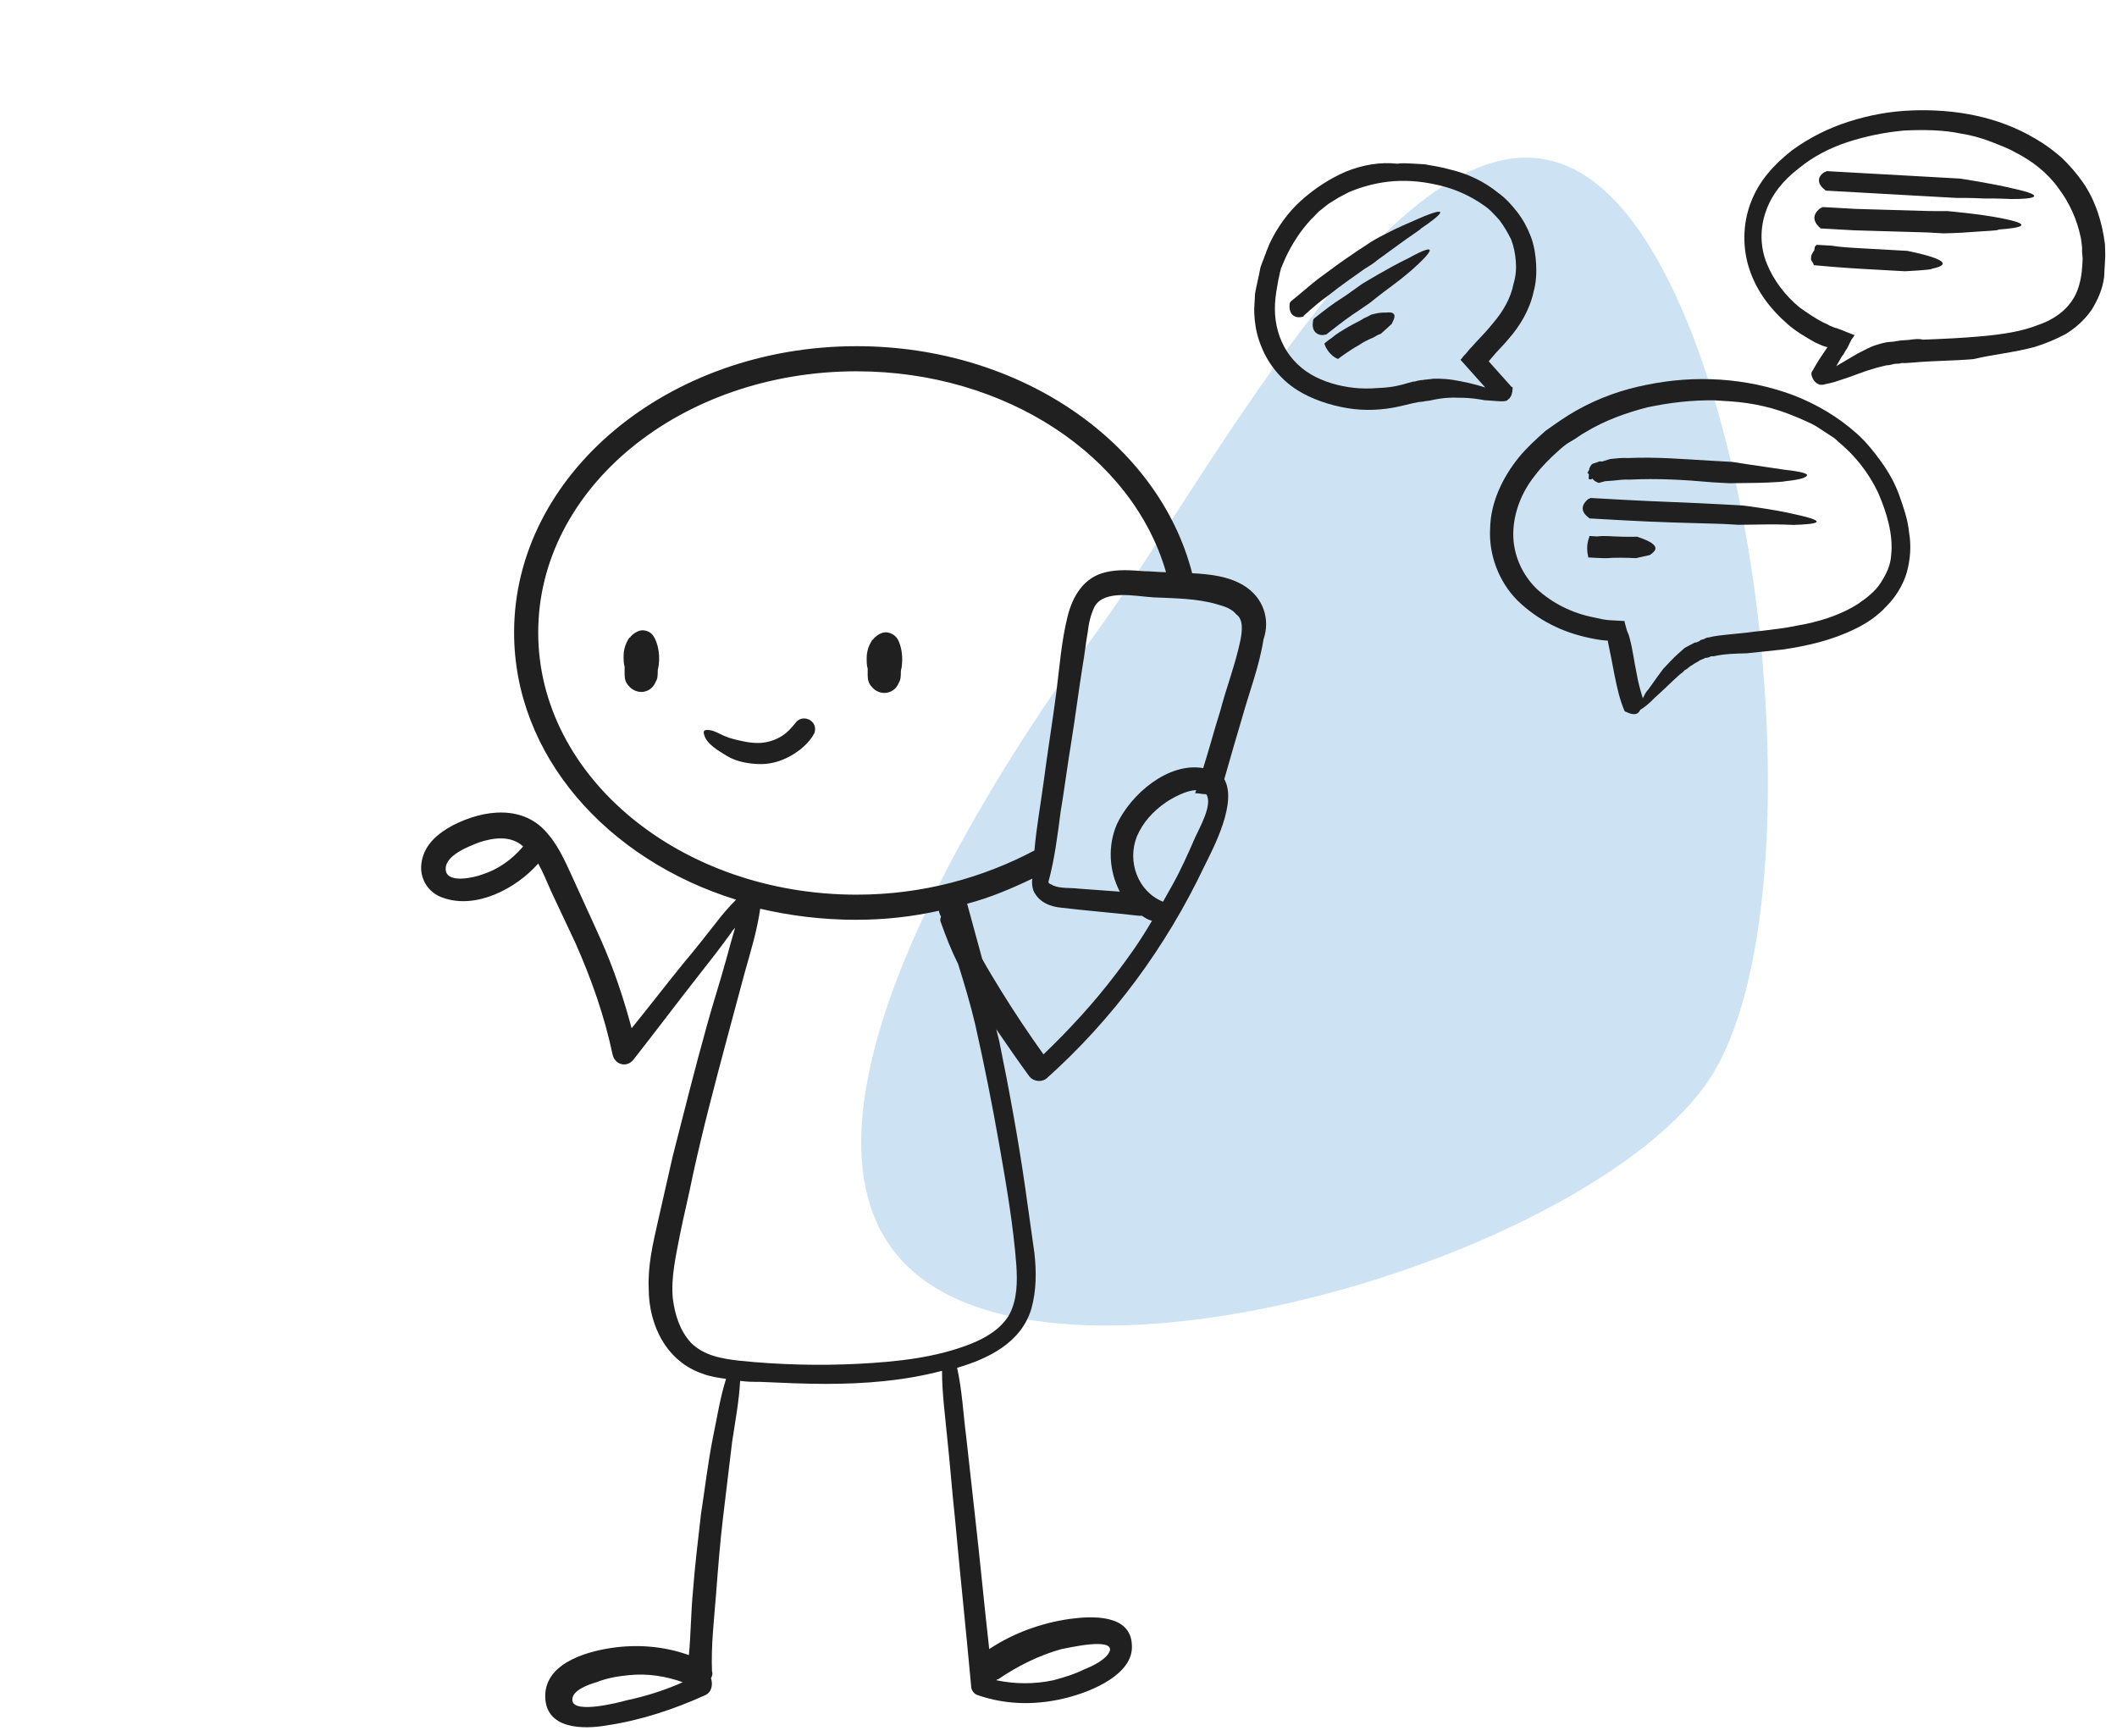 <svg width="250" height="205" viewBox="0 0 250 205" fill="none" xmlns="http://www.w3.org/2000/svg">
<path d="M129.056 75.259C114.492 95.094 89.107 136.482 109.052 151.127C128.997 165.773 186.72 148.13 201.285 128.295C215.849 108.459 207.98 35.961 188.035 21.315C168.09 6.67 143.621 55.424 129.056 75.259Z" fill="#CDE3F4"/>
<g clip-path="url(#clip0_42_6421)">
<path d="M76.132 74.451C75.539 74.332 74.946 74.688 74.472 75.163C74.472 75.163 74.472 75.281 74.353 75.281C74.234 75.4 74.116 75.637 73.997 75.874C73.76 76.349 73.641 76.942 73.641 77.417C73.641 77.891 73.641 78.366 73.76 78.722C73.76 79.077 73.76 79.315 73.76 79.671C73.76 80.145 73.879 80.62 74.234 80.975C74.59 81.45 75.302 81.806 76.014 81.687C76.726 81.569 77.2 81.094 77.437 80.501C77.675 80.145 77.675 79.671 77.675 79.196C77.675 78.959 77.793 78.722 77.793 78.484C77.912 77.535 77.793 76.468 77.437 75.637C77.2 75.044 76.844 74.57 76.132 74.451Z" fill="#202020"/>
<path d="M102.467 79.789C102.467 80.264 102.586 80.738 102.942 81.094C103.297 81.569 104.009 81.924 104.721 81.806C105.433 81.687 105.907 81.213 106.144 80.62C106.382 80.264 106.382 79.789 106.382 79.315C106.382 79.077 106.5 78.84 106.5 78.603C106.619 77.654 106.5 76.586 106.144 75.756C105.907 75.163 105.433 74.807 104.839 74.688C104.246 74.57 103.653 74.926 103.179 75.4C103.179 75.4 103.179 75.519 103.06 75.519C102.942 75.637 102.823 75.874 102.704 76.112C102.467 76.586 102.348 77.179 102.348 77.654C102.348 78.128 102.348 78.603 102.467 78.959C102.467 79.196 102.467 79.433 102.467 79.789Z" fill="#202020"/>
<path d="M94.045 85.246C93.452 85.958 92.977 86.551 92.147 87.025C91.316 87.5 90.367 87.737 89.537 87.737C88.469 87.737 87.52 87.5 86.571 87.262C86.097 87.144 85.504 86.907 85.029 86.669C84.555 86.432 84.08 86.195 83.487 86.195C83.25 86.195 83.013 86.314 83.131 86.669C83.368 87.856 84.911 88.686 85.86 89.279C87.046 89.991 88.588 90.228 89.893 90.228C91.079 90.228 92.265 89.872 93.333 89.279C94.401 88.686 95.587 87.737 96.18 86.551C96.654 85.127 94.875 84.297 94.045 85.246Z" fill="#202020"/>
<path d="M146.832 69.113C145.053 68.045 142.918 67.808 140.783 67.689C136.868 52.387 120.616 40.88 101.162 40.88C78.861 40.88 60.711 56.064 60.711 74.688C60.711 89.16 71.625 101.497 86.927 106.242C86.097 107.073 85.266 108.022 84.555 108.971C83.25 110.631 81.945 112.292 80.64 113.834C78.624 116.325 76.607 118.935 74.59 121.426C73.641 117.867 72.455 114.309 70.913 110.869C69.964 108.733 68.896 106.48 67.947 104.344C66.998 102.328 66.168 100.192 64.745 98.532C61.898 94.973 57.153 95.566 53.475 97.464C51.696 98.413 50.154 99.718 49.798 101.735C49.442 103.633 50.51 105.412 52.289 106.005C56.204 107.429 60.949 104.937 63.558 101.972C64.151 103.039 64.626 104.226 65.1 105.293C66.049 107.31 66.998 109.327 67.947 111.343C69.845 115.614 71.388 120.003 72.337 124.51C72.574 125.697 73.997 126.171 74.828 125.103C77.437 121.782 79.928 118.461 82.538 115.139C83.843 113.478 85.148 111.818 86.334 110.157C86.453 109.92 86.69 109.682 86.809 109.564C86.453 110.75 86.097 112.055 85.741 113.36C85.029 115.969 84.199 118.461 83.487 121.07C82.064 126.171 80.759 131.391 79.454 136.491C78.861 139.101 78.268 141.711 77.675 144.321C77.081 146.93 76.488 149.54 76.607 152.15C76.607 156.539 78.742 160.809 83.013 162.233C83.962 162.589 84.911 162.707 85.741 162.826C85.029 165.08 84.673 167.452 84.199 169.706C83.606 172.672 83.25 175.756 82.775 178.84C82.419 181.924 82.064 184.89 81.826 187.974C81.589 190.465 81.589 192.956 81.352 195.448C78.386 194.38 75.183 194.143 72.099 194.617C69.015 195.092 64.27 196.515 64.389 200.43C64.507 204.226 68.896 204.226 71.625 203.751C75.658 203.158 79.573 201.853 83.25 200.192C84.08 199.837 84.199 198.888 83.962 198.176C84.08 197.939 84.199 197.701 84.08 197.345C83.962 194.38 84.317 191.296 84.555 188.33C84.792 185.246 85.029 182.162 85.385 179.196C85.741 176.23 86.097 173.265 86.453 170.299C86.809 167.927 87.283 165.436 87.402 163.063C88.232 163.182 88.944 163.182 89.774 163.182C92.384 163.3 94.994 163.419 97.485 163.419C102.111 163.419 106.737 163.063 111.245 161.877C111.245 164.487 111.601 167.096 111.838 169.587C112.194 172.909 112.431 176.112 112.787 179.433C113.38 185.958 114.092 192.601 114.685 199.125C114.685 199.599 115.041 200.074 115.516 200.192C118.956 201.379 122.633 201.379 126.192 200.43C128.92 199.718 133.902 197.701 133.665 194.261C133.546 190.584 128.92 190.821 126.31 191.177C122.989 191.652 119.667 192.838 116.82 194.736C116.227 189.516 115.753 184.415 115.16 179.196C114.804 175.993 114.448 172.79 114.092 169.587C113.736 166.859 113.618 164.131 113.024 161.521C116.702 160.453 120.616 158.555 121.803 154.522C122.396 152.387 122.396 150.133 122.159 147.998C121.803 145.507 121.447 142.897 121.091 140.406C120.261 134.593 119.193 128.781 118.007 122.968C117.888 122.494 117.769 122.019 117.651 121.545C118.956 123.443 120.261 125.341 121.565 127.12C122.04 127.713 122.989 127.832 123.582 127.357C131.411 120.359 137.698 111.818 142.206 102.328C143.392 99.955 146.121 94.736 144.578 92.007C145.29 89.516 146.002 87.025 146.714 84.653C147.544 81.687 148.73 78.603 149.205 75.519C150.035 73.146 149.205 70.537 146.832 69.113ZM56.915 103.277C55.966 103.633 52.882 104.344 52.645 102.802C52.408 101.023 55.373 99.955 56.559 99.481C58.339 98.888 60.355 98.65 61.779 99.955C60.474 101.497 58.813 102.684 56.915 103.277ZM73.997 200.786C73.167 201.023 67.71 202.446 67.591 200.786C67.473 199.599 69.608 198.888 70.439 198.65C71.625 198.176 72.93 197.939 74.234 197.82C76.488 197.583 78.624 197.939 80.64 198.65C78.505 199.599 76.251 200.311 73.997 200.786ZM117.888 198.294C120.142 196.752 122.752 195.447 125.361 194.736C126.073 194.617 131.53 193.312 131.055 194.973C130.699 195.922 129.039 196.752 128.09 197.108C126.903 197.701 125.717 198.057 124.412 198.413C122.159 198.888 119.905 198.888 117.651 198.413C117.769 198.294 117.769 198.294 117.888 198.294ZM63.558 74.688C63.558 57.606 80.403 43.846 101.162 43.846C118.837 43.846 133.784 53.929 137.698 67.571C136.868 67.571 135.919 67.452 135.089 67.452C133.665 67.334 132.004 67.215 130.581 67.571C127.971 68.164 126.666 70.418 126.073 72.79C125.361 75.637 125.124 78.722 124.768 81.569C124.294 85.246 123.701 88.805 123.226 92.482C122.87 95.092 122.396 97.701 122.159 100.43C116.109 103.633 108.991 105.649 101.162 105.649C80.403 105.649 63.558 91.77 63.558 74.688ZM115.16 120.952C116.227 125.697 117.176 130.442 118.007 135.187C118.837 139.931 119.667 144.676 120.023 149.421C120.142 151.319 120.142 153.455 119.193 155.234C118.244 156.895 116.465 157.962 114.685 158.674C110.533 160.335 105.907 160.809 101.399 161.047C96.773 161.284 92.028 161.165 87.402 160.691C85.266 160.453 83.131 160.098 81.589 158.555C80.284 157.132 79.691 155.234 79.454 153.336C79.217 150.845 79.81 148.354 80.284 145.863C80.759 143.49 81.352 141.118 81.826 138.745C83.013 133.289 84.436 127.95 85.86 122.612C86.571 120.003 87.283 117.274 87.995 114.665C88.707 112.173 89.418 109.801 89.774 107.31C93.333 108.14 97.129 108.615 101.043 108.615C104.484 108.615 107.686 108.259 110.889 107.547C110.889 107.784 111.008 108.022 111.127 108.259C111.008 108.496 111.008 108.733 111.127 108.971C111.72 110.631 112.313 112.173 113.143 113.834C113.855 116.088 114.567 118.461 115.16 120.952ZM131.767 115.02C129.157 118.461 126.31 121.545 123.226 124.51C121.447 122.019 119.786 119.528 118.244 117.037C117.532 115.851 116.702 114.546 115.99 113.241C115.397 111.106 114.804 108.852 114.211 106.717C116.939 106.005 119.43 104.937 121.921 103.751C121.803 104.226 121.921 104.819 122.04 105.175C122.633 106.48 123.938 107.073 125.361 107.191C128.327 107.547 131.411 107.784 134.495 108.14C134.614 108.14 134.733 108.14 134.851 108.14C135.207 108.378 135.563 108.615 136.038 108.733C134.733 110.987 133.309 113.004 131.767 115.02ZM141.138 98.888C140.308 100.786 139.478 102.684 138.41 104.582C138.054 105.175 137.698 105.886 137.342 106.48C134.377 105.293 133.072 101.735 134.258 98.769C134.97 97.108 136.156 95.803 137.698 94.736C138.41 94.261 140.071 93.312 141.257 93.312C141.257 93.431 141.138 93.549 141.138 93.668C141.613 93.668 141.969 93.787 142.443 93.787C143.274 94.973 141.613 97.82 141.138 98.888ZM146.476 75.637C145.883 78.484 144.816 81.213 144.104 83.941C143.392 86.195 142.799 88.449 142.087 90.703C137.936 89.991 133.546 93.787 131.886 97.346C130.818 99.837 130.937 102.802 132.242 105.293C130.581 105.175 129.039 105.056 127.378 104.937C126.429 104.819 125.243 104.937 124.412 104.582C124.294 104.582 124.294 104.463 124.175 104.463L123.938 104.344L123.819 104.226C123.819 104.226 123.819 104.226 123.819 104.107C124.531 101.497 124.887 98.65 125.243 95.922C125.717 93.075 126.073 90.228 126.548 87.381C127.022 84.415 127.378 81.569 127.852 78.603C128.09 77.298 128.208 75.993 128.446 74.688C128.564 73.621 128.801 72.553 129.276 71.604C130.462 69.588 134.14 70.418 136.156 70.537C138.647 70.655 141.376 70.655 143.748 71.367C144.578 71.604 145.409 71.841 146.002 72.553C146.832 73.146 146.714 74.451 146.476 75.637Z" fill="#202020"/>
</g>
<g clip-path="url(#clip1_42_6421)">
<path d="M187.481 75.284C188.164 75.437 188.963 75.597 189.653 75.636L189.883 75.649L189.877 75.764C190.151 77.049 190.419 78.448 190.687 79.848C190.961 81.132 191.229 82.532 191.842 83.951C191.842 83.951 191.951 84.072 192.066 84.079C192.852 84.469 193.318 84.38 193.568 84.047C193.574 83.932 193.689 83.939 193.696 83.824C194.053 83.613 194.654 83.185 195.39 82.418C196.361 81.55 197.461 80.457 198.311 79.697C198.554 79.48 198.79 79.378 198.918 79.154C199.155 79.052 199.276 78.943 199.398 78.835C199.641 78.618 199.877 78.516 199.877 78.516C200.12 78.298 200.472 78.203 200.715 77.985L201.187 77.781C201.303 77.787 201.309 77.672 201.424 77.679L201.539 77.685L201.891 77.59C202.012 77.481 202.127 77.487 202.357 77.5C203.527 77.219 204.913 77.182 206.3 77.144C207.693 76.991 209.202 76.845 210.595 76.692C213.388 76.271 216.308 75.627 219.038 74.279C220.341 73.66 221.658 72.81 222.764 71.603C223.864 70.51 224.753 69.06 225.181 67.584C225.616 65.993 225.707 64.383 225.445 62.868C225.299 61.36 224.801 59.947 224.303 58.535C223.805 57.122 223.07 55.812 222.214 54.61C221.359 53.408 220.388 52.2 219.289 51.216C217.091 49.247 214.523 47.718 211.699 46.637C206.159 44.597 200.177 44.262 194.457 45.442C191.658 45.978 188.833 46.974 186.212 48.443C184.902 49.177 183.7 50.033 182.499 50.889C181.405 51.867 180.312 52.844 179.321 54.058C177.461 56.377 176.028 59.297 175.97 62.409C175.796 65.515 177.003 68.698 179.187 70.897C181.704 73.345 184.631 74.663 187.481 75.284ZM181.282 56.129C182.03 55.132 183.009 54.148 183.98 53.28C184.466 52.845 184.952 52.411 185.546 52.098C186.141 51.785 186.627 51.351 187.221 51.038C189.49 49.665 191.964 48.765 194.539 48.101C197.109 47.552 199.78 47.24 202.432 47.273C203.812 47.35 205.078 47.421 206.336 47.607C207.595 47.792 208.963 48.1 210.209 48.516C211.455 48.931 212.694 49.462 213.819 49.987C214.381 50.249 214.937 50.626 215.493 51.003C215.717 51.131 216.049 51.381 216.272 51.509C216.496 51.636 216.828 51.886 217.045 52.129C219.032 53.74 220.648 55.792 221.785 58.163C222.807 60.528 223.585 63.11 223.335 65.519C223.264 66.785 222.746 67.794 222.113 68.797C221.48 69.8 220.515 70.554 219.435 71.301C217.281 72.681 214.699 73.46 212.136 73.893C210.851 74.168 209.458 74.32 208.18 74.48C207.483 74.556 206.787 74.632 206.205 74.715L204 74.938C203.304 75.015 202.492 75.085 201.789 75.276C201.559 75.263 201.438 75.372 201.201 75.474L200.85 75.57L200.728 75.678C200.492 75.781 200.37 75.889 200.14 75.876C199.782 76.087 199.309 76.291 198.951 76.502C198.951 76.502 198.83 76.611 198.708 76.719C198.587 76.828 198.344 77.045 198.101 77.262C197.615 77.697 197.001 78.355 196.388 79.013C195.39 80.341 194.508 81.677 194.514 81.562C194.265 81.894 194.131 82.233 194.003 82.456C193.709 81.517 193.422 80.462 193.25 79.414C192.975 78.129 192.823 76.736 192.44 75.33L192.344 74.979L192.14 74.506L191.852 73.451L191.859 73.336L191.744 73.33L191.514 73.317L191.054 73.291L190.133 73.24C189.443 73.201 188.875 73.054 188.191 72.9C185.68 72.414 183.322 71.243 181.456 69.524C179.706 67.81 178.684 65.445 178.704 63.023C178.725 60.601 179.671 58.116 181.282 56.129Z" fill="#202020"/>
<path d="M240.286 40.967C241.577 40.577 242.759 40.066 243.948 39.441C245.143 38.7 246.115 37.831 246.991 36.611C247.752 35.384 248.283 34.144 248.475 32.77C248.667 31.396 248.623 30.125 248.579 28.853C248.26 26.297 247.481 23.715 245.987 21.554C245.239 20.474 244.371 19.502 243.495 18.645C242.505 17.782 241.508 17.034 240.39 16.395C235.924 13.722 230.78 12.857 225.808 13.041C223.265 13.129 220.817 13.569 218.35 14.355C215.883 15.14 213.627 16.283 211.581 17.784C209.529 19.4 207.688 21.374 206.735 23.975C205.788 26.46 205.742 29.342 206.636 31.931C207.53 34.519 209.146 36.571 211.126 38.297C212.117 39.16 213.235 39.8 214.353 40.439C214.692 40.574 214.915 40.702 215.254 40.836L215.707 40.977L215.823 40.983L215.068 42.095C214.691 42.651 214.307 43.322 213.923 43.992C213.917 44.107 213.911 44.222 213.911 44.222C214.096 45.041 214.543 45.296 214.881 45.431C215.112 45.444 215.342 45.456 215.578 45.354C216.045 45.265 216.511 45.176 217.336 44.876C218.627 44.486 220.046 43.873 221.1 43.586C221.688 43.388 222.155 43.299 222.506 43.203C222.858 43.107 223.088 43.12 223.088 43.12C223.439 43.025 223.791 42.929 224.136 42.948C224.366 42.961 224.487 42.852 224.717 42.865L224.948 42.878L225.874 42.815C228.194 42.598 230.616 42.618 233.051 42.408C235.39 41.847 237.825 41.637 240.286 40.967ZM225.447 40.137L224.52 40.2L223.939 40.283C223.587 40.379 223.127 40.353 222.661 40.443C222.661 40.443 222.194 40.532 221.606 40.73C220.903 40.921 220.187 41.343 219.356 41.758C218.282 42.39 217.209 43.022 216.851 43.233L217.362 42.339L217.49 42.115L217.739 41.783C217.874 41.444 218.117 41.227 218.251 40.888L218.641 40.102L218.89 39.77L219.018 39.547L218.903 39.54L217.21 38.868C217.095 38.862 216.986 38.74 216.756 38.728L216.418 38.593L216.079 38.459C215.855 38.331 215.632 38.203 215.293 38.069C214.284 37.551 213.396 36.924 212.508 36.298C210.853 34.936 209.454 33.127 208.643 31.12C207.832 29.113 207.839 26.921 208.524 24.998C209.215 22.959 210.577 21.305 212.386 19.906C214.08 18.501 216.099 17.46 218.215 16.77C220.331 16.081 222.548 15.628 224.868 15.412C227.182 15.31 229.488 15.324 231.655 15.791C232.799 15.97 233.821 16.258 234.952 16.668C235.968 17.071 237.099 17.48 237.993 17.992C240.012 19.028 241.782 20.396 243.066 22.198C244.356 23.886 245.282 25.899 245.735 28.117C245.818 28.699 245.907 29.165 245.875 29.74L245.945 30.552L245.9 31.357C245.842 32.392 245.669 33.421 245.266 34.437C244.467 36.354 242.779 37.644 240.779 38.34C238.772 39.151 236.445 39.483 234.126 39.699C231.806 39.915 229.492 40.017 227.064 40.112C226.61 39.971 226.029 40.054 225.447 40.137Z" fill="#202020"/>
<path d="M177.969 47.29L178.09 47.181C178.57 46.862 178.608 46.172 178.628 45.826C178.634 45.711 178.634 45.711 178.519 45.705L175.913 42.79L175.804 42.669L176.175 42.228C176.795 41.455 177.524 40.803 178.144 40.03C179.5 38.49 180.644 36.593 181.111 34.427C181.399 33.404 181.464 32.254 181.407 31.212C181.349 30.171 181.184 29.007 180.781 27.946C180.379 26.886 179.856 25.933 179.21 25.089C178.565 24.245 177.805 23.395 176.917 22.769C175.262 21.407 173.237 20.486 171.301 20.032C170.278 19.744 169.25 19.571 168.221 19.398L166.61 19.308C166.035 19.276 165.575 19.25 164.994 19.333C163.045 19.108 160.948 19.453 158.941 20.263C157.049 21.081 155.253 22.25 153.674 23.661C152.095 25.073 150.842 26.849 149.928 28.76L149.659 29.437C149.531 29.66 149.518 29.89 149.39 30.114C149.25 30.568 148.987 31.13 148.847 31.584C148.674 32.613 148.386 33.635 148.213 34.664C147.982 36.728 148.09 38.926 149.009 41.055C149.82 43.062 151.334 44.877 153.117 46.015C154.899 47.153 157.052 47.851 159.11 48.197C161.168 48.542 163.366 48.435 165.354 47.969C168.044 47.312 167.456 47.51 168.038 47.427C168.389 47.331 168.735 47.35 169.086 47.254C169.086 47.254 169.438 47.159 170.019 47.076C170.601 46.993 171.412 46.923 172.218 46.968C173.834 46.943 175.317 47.257 175.202 47.25C176.467 47.321 177.611 47.5 177.969 47.29ZM171.528 44.852C170.269 44.667 169.228 44.724 169.228 44.724C168.761 44.813 168.416 44.794 167.949 44.883C167.719 44.87 167.483 44.972 167.368 44.966L167.016 45.062L166.901 45.055L166.198 45.247C165.259 45.54 164.326 45.719 163.399 45.782C162.472 45.846 161.546 45.91 160.626 45.858C158.785 45.755 156.964 45.307 155.392 44.527C153.82 43.747 152.504 42.519 151.668 40.972C150.831 39.426 150.468 37.675 150.57 35.834C150.622 34.914 150.788 34 150.955 33.086L151.108 32.403C151.121 32.172 151.249 31.949 151.262 31.719L151.793 30.479C152.58 28.793 153.59 27.233 154.817 25.918C155.182 25.592 155.431 25.259 155.795 24.934L156.882 24.071L158.078 23.331C158.435 23.12 158.908 22.916 159.266 22.705C160.922 21.99 162.794 21.517 164.648 21.39C166.501 21.263 168.335 21.481 170.156 21.929C171.977 22.377 173.664 23.164 175.108 24.168C175.887 24.673 176.43 25.28 177.082 26.009C177.619 26.731 178.04 27.447 178.455 28.278C178.755 29.102 178.94 29.92 179.004 30.847C179.074 31.659 179.022 32.579 178.741 33.486C178.414 35.199 177.519 36.764 176.285 38.195C175.665 38.968 175.051 39.626 174.316 40.393L173.824 40.942C173.459 41.268 173.204 41.715 172.839 42.041L172.59 42.373L172.468 42.482L172.577 42.603L173.12 43.211L173.989 44.182L175.401 45.761C174.154 45.346 172.672 45.032 171.528 44.852Z" fill="#202020"/>
<path d="M187.635 56.023C187.622 56.253 187.615 56.368 187.609 56.483C187.609 56.483 187.602 56.598 187.718 56.604C187.718 56.604 187.718 56.604 187.833 56.611C187.948 56.617 188.069 56.508 188.069 56.508C188.069 56.508 188.063 56.623 188.178 56.63C188.178 56.63 188.171 56.745 188.286 56.751C188.395 56.873 188.51 56.879 188.733 57.007C188.849 57.014 188.849 57.014 188.849 57.014L189.2 56.918L189.552 56.822L190.478 56.759C191.175 56.682 191.756 56.599 192.447 56.638C195.687 56.473 198.907 56.653 202.237 56.955L204.192 57.064C204.192 57.064 205.924 57.045 207.541 57.02C209.158 56.995 210.896 56.862 210.666 56.849C212.059 56.696 213.107 56.524 213.357 56.192C213.6 55.975 212.922 55.706 210.743 55.469C207.995 55.084 204.564 54.546 204.564 54.546L202.378 54.424C199.042 54.237 195.713 53.936 192.243 54.088C191.553 54.049 190.856 54.126 190.16 54.202L189.22 54.496L188.99 54.483C188.875 54.477 188.875 54.477 188.639 54.579L188.05 54.777L187.929 54.885C187.801 55.109 187.68 55.218 187.667 55.447C187.66 55.562 187.539 55.671 187.539 55.671C187.539 55.671 187.539 55.671 187.532 55.786C187.309 55.658 187.635 56.023 187.635 56.023Z" fill="#202020"/>
<path d="M187.582 61.097C187.69 61.218 187.69 61.218 187.69 61.218L191.716 61.443C195.627 61.662 199.545 61.766 203.462 61.869L205.302 61.972C205.302 61.972 207.034 61.954 208.651 61.929C210.268 61.904 211.878 61.994 211.763 61.987C214.422 61.905 216.281 61.663 211.949 60.729C209.444 60.127 205.776 59.691 205.776 59.691L203.591 59.569C199.68 59.35 195.647 59.24 191.736 59.021L187.825 58.803C187.825 58.803 187.704 58.911 187.589 58.905C186.381 59.876 187.026 60.719 187.582 61.097Z" fill="#202020"/>
<path d="M194.917 64.046C194.246 63.662 193.339 63.38 193.339 63.38C193.339 63.38 191.952 63.418 190.572 63.341C189.881 63.302 189.191 63.264 188.61 63.347C188.035 63.314 187.69 63.295 187.69 63.295L187.683 63.41C187.28 64.426 187.459 65.359 187.554 65.711C187.548 65.826 187.548 65.826 187.548 65.826C187.548 65.826 187.893 65.845 188.468 65.877C189.043 65.909 189.734 65.948 190.43 65.871C191.817 65.834 193.197 65.911 193.197 65.911L194.833 65.541C195.434 65.113 195.92 64.678 194.917 64.046Z" fill="#202020"/>
<path d="M215.478 22.387C215.586 22.508 215.586 22.508 215.586 22.508L219.612 22.733C222.833 22.913 225.939 23.087 229.16 23.267L231 23.37C231 23.37 232.732 23.351 234.342 23.442C235.959 23.416 237.569 23.507 237.454 23.5C240.107 23.533 241.973 23.176 237.64 22.241C235.135 21.64 231.474 21.089 231.474 21.089L229.288 20.966C226.067 20.786 222.962 20.613 219.741 20.433L215.715 20.207C215.715 20.207 215.594 20.316 215.478 20.31C214.283 21.05 214.922 22.009 215.478 22.387Z" fill="#202020"/>
<path d="M235.983 27.11C238.648 26.913 240.399 26.549 236.176 25.736C233.664 25.25 229.99 24.929 229.99 24.929L227.798 24.922L219.158 24.669C217.893 24.599 216.512 24.521 215.247 24.451C215.247 24.451 215.125 24.559 215.01 24.553C213.687 25.517 214.441 26.483 214.882 26.853C214.99 26.975 214.99 26.975 214.99 26.975C216.371 27.052 217.636 27.123 219.016 27.2L227.541 27.446L229.497 27.555C229.497 27.555 231.229 27.537 232.852 27.397C234.59 27.263 236.092 27.232 235.983 27.11Z" fill="#202020"/>
<path d="M228.186 30.367C226.94 29.951 225.227 29.624 225.227 29.624C225.227 29.624 222.581 29.476 219.936 29.328C218.555 29.251 217.29 29.18 216.261 29.007C215.801 28.982 215.341 28.956 214.996 28.937C214.766 28.924 214.536 28.911 214.536 28.911L214.414 29.02C214.293 29.128 214.287 29.243 214.28 29.358C214.274 29.473 214.267 29.588 214.146 29.697C214.018 29.921 213.89 30.144 213.884 30.259C213.877 30.374 213.871 30.489 213.864 30.604C213.858 30.719 213.966 30.841 213.966 30.841C214.075 30.962 214.069 31.077 214.177 31.199C214.171 31.314 214.171 31.314 214.286 31.32C214.401 31.326 217.04 31.59 219.686 31.738C222.331 31.885 224.977 32.033 224.977 32.033C224.977 32.033 228.217 31.868 228.108 31.747C229.393 31.473 230.224 31.058 228.186 30.367Z" fill="#202020"/>
<path d="M167.515 25.82C166.333 26.331 164.914 26.944 163.725 27.57C162.658 28.087 161.82 28.617 161.82 28.617C161.219 29.045 160.504 29.466 159.903 29.894C158.465 30.852 157.02 31.925 155.575 32.998C154.488 33.861 153.517 34.73 152.43 35.592L152.302 35.816C152.097 37.419 153.241 37.599 153.829 37.401C153.944 37.407 153.944 37.407 153.95 37.292C154.922 36.424 155.894 35.555 156.974 34.808C158.304 33.728 159.742 32.77 161.065 31.805C161.545 31.486 162.139 31.173 162.625 30.739C162.625 30.739 163.948 29.774 165.271 28.81C166.594 27.845 167.911 26.996 167.796 26.989C170.193 25.393 171.536 24.083 167.515 25.82Z" fill="#202020"/>
<path d="M166.331 30.485C163.96 31.621 160.854 33.525 160.854 33.525L159.051 34.808L158.572 35.128C157.376 35.869 156.29 36.731 155.203 37.593C155.203 37.593 155.081 37.702 155.075 37.817C154.915 38.616 155.119 39.089 155.451 39.338C155.784 39.587 156.244 39.613 156.48 39.511C156.595 39.517 156.595 39.517 156.595 39.517C157.561 38.764 158.647 37.901 159.728 37.154L160.207 36.835L161.767 35.768C161.767 35.768 163.096 34.688 164.419 33.724C165.743 32.759 166.957 31.674 166.836 31.782C169.022 29.827 170.141 28.39 166.331 30.485Z" fill="#202020"/>
<path d="M163.664 36.913C162.859 36.867 161.919 37.161 161.919 37.161C161.919 37.161 161.562 37.372 161.089 37.576C160.609 37.896 159.9 38.202 159.184 38.624C158.468 39.045 157.752 39.467 157.266 39.901C156.787 40.22 156.422 40.546 156.422 40.546L156.416 40.661C156.818 41.722 157.598 42.227 157.936 42.362L158.051 42.368C158.051 42.368 158.294 42.151 158.774 41.831C159.253 41.512 159.854 41.084 160.448 40.771C161.049 40.343 161.759 40.037 162.232 39.833C162.711 39.513 163.063 39.417 163.063 39.417C163.063 39.417 163.427 39.092 163.791 38.766C164.156 38.44 164.52 38.114 164.405 38.108C164.789 37.437 164.942 36.753 163.664 36.913Z" fill="#202020"/>
</g>
<defs>
<clipPath id="clip0_42_6421">
<rect width="100" height="163.464" fill="white" transform="translate(49.679 40.88)"/>
</clipPath>
<clipPath id="clip1_42_6421">
<rect width="100" height="73.387" fill="white" transform="translate(149.679 8.438) rotate(3.201)"/>
</clipPath>
</defs>
</svg>

